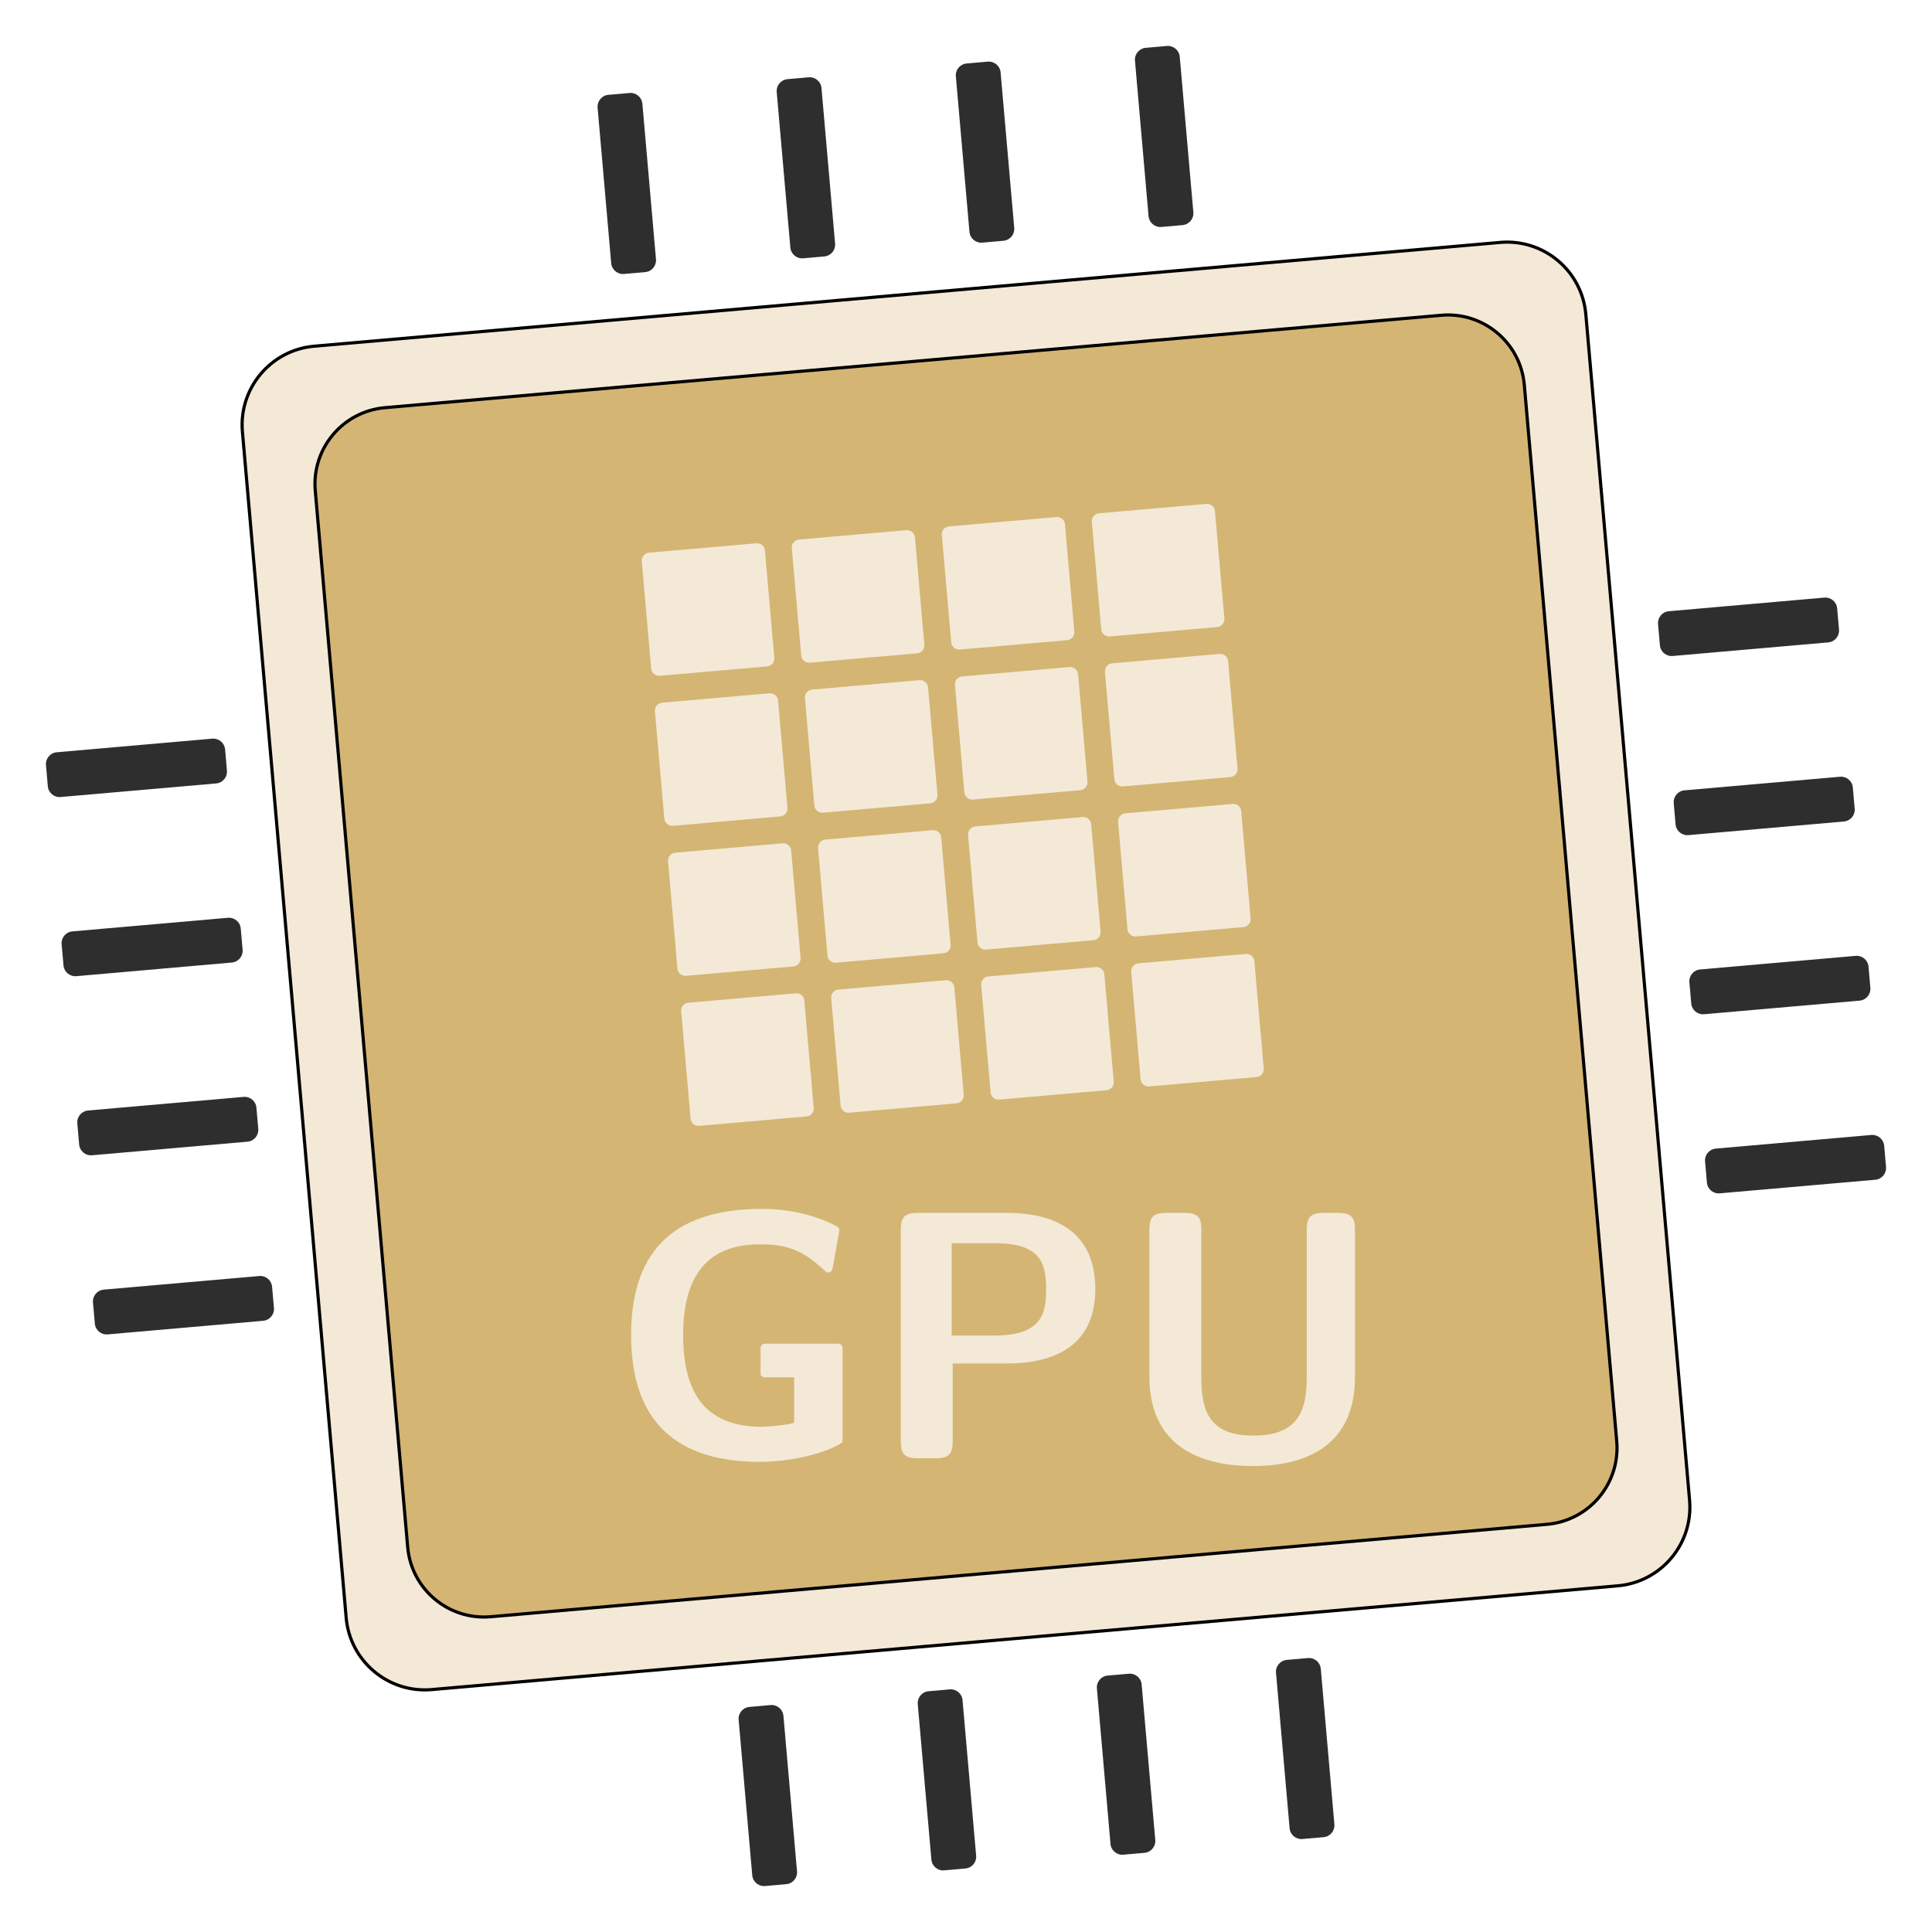 <?xml version="1.0" encoding="UTF-8"?>
<svg xmlns="http://www.w3.org/2000/svg" xmlns:xlink="http://www.w3.org/1999/xlink" width="243.669pt" height="243.669pt" viewBox="0 0 243.669 243.669">
<defs>
<g>
<g id="glyph-0-0">
<path d="M 29.438 -13.875 C 29.438 -14.047 29.312 -14.453 28.906 -14.453 L 19.766 -14.453 C 19.406 -14.453 19.094 -14.359 19.094 -13.828 L 19.094 -10.656 C 19.094 -10.391 19.312 -10.219 19.578 -10.219 L 23.328 -10.219 L 23.328 -4.5 C 22.922 -4.234 19.938 -3.969 19.266 -3.969 C 11.781 -3.969 9.328 -8.656 9.328 -15.531 C 9.328 -22.172 11.734 -26.984 19 -26.984 C 22.797 -26.984 24.625 -26.047 27.25 -23.594 C 27.391 -23.469 27.531 -23.422 27.656 -23.422 C 27.875 -23.422 28.109 -23.594 28.188 -24 L 29 -28.547 C 29.047 -28.766 29.078 -29.047 28.688 -29.266 C 27.344 -29.984 24.047 -31.453 19.266 -31.453 C 7.453 -31.453 2.766 -25.422 2.766 -15.531 C 2.766 -4.5 8.609 0.453 19 0.453 C 23.734 0.453 28.188 -1.031 29.438 -2.047 Z M 29.438 -13.875 "/>
</g>
<g id="glyph-0-1">
<path d="M 10.609 -11.953 L 17.391 -11.953 C 24.406 -11.953 28.594 -14.906 28.594 -21.328 C 28.594 -28.062 24.219 -30.953 17.359 -30.953 L 6.203 -30.953 C 4.594 -30.953 4.062 -30.469 4.062 -28.812 L 4.062 -2.141 C 4.062 -0.531 4.547 0 6.203 0 L 8.469 0 C 10.172 0 10.609 -0.578 10.609 -2.141 Z M 15.969 -27.125 C 21.812 -27.125 22.391 -24.453 22.391 -21.328 C 22.391 -18.328 21.906 -15.484 15.922 -15.484 L 10.484 -15.484 L 10.484 -27.125 Z M 15.969 -27.125 "/>
</g>
<g id="glyph-0-2">
<path d="M 29.984 -28.812 C 29.984 -30.25 29.672 -30.953 27.844 -30.953 L 26.047 -30.953 C 24.359 -30.953 23.906 -30.375 23.906 -28.812 L 23.906 -10.125 C 23.906 -5.75 22.609 -2.859 17.172 -2.859 C 12 -2.859 10.609 -5.484 10.609 -10.078 L 10.609 -28.812 C 10.609 -30.25 10.312 -30.953 8.469 -30.953 L 6.203 -30.953 C 4.594 -30.953 4.062 -30.469 4.062 -28.812 L 4.062 -10.266 C 4.062 -0.844 11.469 0.984 17.125 0.984 C 22.219 0.984 29.984 -0.531 29.984 -10.219 Z M 29.984 -28.812 "/>
</g>
</g>
</defs>
<path fill-rule="nonzero" fill="rgb(18.039%, 18.039%, 18.039%)" fill-opacity="1" d="M 77.086 33.195 L 75.371 13.582 C 75.301 12.758 75.906 12.035 76.73 11.961 L 79.398 11.727 C 80.223 11.656 80.945 12.266 81.02 13.086 L 82.734 32.699 C 82.805 33.523 82.199 34.246 81.375 34.32 L 78.707 34.555 C 77.883 34.625 77.16 34.016 77.086 33.195 Z M 77.086 33.195 "/>
<path fill-rule="nonzero" fill="rgb(18.039%, 18.039%, 18.039%)" fill-opacity="1" d="M 99.68 31.219 L 97.961 11.605 C 97.891 10.781 98.5 10.059 99.32 9.984 L 101.992 9.75 C 102.812 9.68 103.539 10.289 103.609 11.109 L 105.324 30.723 C 105.398 31.547 104.789 32.27 103.969 32.344 L 101.297 32.578 C 100.477 32.648 99.75 32.039 99.68 31.219 Z M 99.68 31.219 "/>
<path fill-rule="nonzero" fill="rgb(18.039%, 18.039%, 18.039%)" fill-opacity="1" d="M 122.27 29.242 L 120.555 9.629 C 120.48 8.805 121.09 8.082 121.91 8.008 L 124.582 7.773 C 125.402 7.703 126.129 8.312 126.199 9.133 L 127.918 28.746 C 127.988 29.57 127.379 30.293 126.559 30.367 L 123.887 30.602 C 123.066 30.672 122.34 30.062 122.27 29.242 Z M 122.27 29.242 "/>
<path fill-rule="nonzero" fill="rgb(18.039%, 18.039%, 18.039%)" fill-opacity="1" d="M 144.859 27.266 L 143.145 7.652 C 143.074 6.828 143.68 6.105 144.504 6.031 L 147.172 5.797 C 147.996 5.727 148.719 6.336 148.793 7.156 L 150.508 26.77 C 150.578 27.594 149.973 28.316 149.148 28.391 L 146.48 28.625 C 145.656 28.695 144.934 28.086 144.859 27.266 Z M 144.859 27.266 "/>
<path fill-rule="nonzero" fill="rgb(18.039%, 18.039%, 18.039%)" fill-opacity="1" d="M 94.875 236.512 L 93.16 216.898 C 93.09 216.078 93.695 215.352 94.52 215.281 L 97.188 215.047 C 98.012 214.977 98.734 215.582 98.809 216.406 L 100.523 236.02 C 100.594 236.84 99.988 237.566 99.164 237.637 L 96.496 237.871 C 95.672 237.941 94.949 237.336 94.875 236.512 Z M 94.875 236.512 "/>
<path fill-rule="nonzero" fill="rgb(18.039%, 18.039%, 18.039%)" fill-opacity="1" d="M 117.469 234.535 L 115.75 214.922 C 115.68 214.102 116.289 213.375 117.109 213.305 L 119.781 213.07 C 120.602 213 121.328 213.605 121.398 214.43 L 123.113 234.043 C 123.188 234.863 122.578 235.59 121.758 235.66 L 119.086 235.895 C 118.266 235.965 117.539 235.359 117.469 234.535 Z M 117.469 234.535 "/>
<path fill-rule="nonzero" fill="rgb(18.039%, 18.039%, 18.039%)" fill-opacity="1" d="M 140.059 232.559 L 138.344 212.945 C 138.27 212.125 138.879 211.398 139.699 211.328 L 142.371 211.094 C 143.191 211.023 143.918 211.629 143.988 212.453 L 145.707 232.066 C 145.777 232.887 145.168 233.613 144.348 233.684 L 141.676 233.918 C 140.855 233.988 140.129 233.383 140.059 232.559 Z M 140.059 232.559 "/>
<path fill-rule="nonzero" fill="rgb(18.039%, 18.039%, 18.039%)" fill-opacity="1" d="M 162.648 230.582 L 160.934 210.969 C 160.859 210.148 161.469 209.422 162.293 209.352 L 164.961 209.117 C 165.785 209.047 166.508 209.652 166.582 210.477 L 168.297 230.09 C 168.367 230.91 167.762 231.637 166.938 231.707 L 164.27 231.941 C 163.445 232.012 162.723 231.406 162.648 230.582 Z M 162.648 230.582 "/>
<path fill-rule="nonzero" fill="rgb(18.039%, 18.039%, 18.039%)" fill-opacity="1" d="M 11.961 166.938 L 11.727 164.27 C 11.656 163.445 12.262 162.723 13.086 162.652 L 32.699 160.934 C 33.523 160.863 34.246 161.473 34.316 162.293 L 34.551 164.961 C 34.625 165.785 34.016 166.508 33.195 166.582 L 13.578 168.297 C 12.758 168.371 12.031 167.762 11.961 166.938 Z M 11.961 166.938 "/>
<path fill-rule="nonzero" fill="rgb(18.039%, 18.039%, 18.039%)" fill-opacity="1" d="M 9.984 144.348 L 9.75 141.68 C 9.68 140.855 10.285 140.133 11.109 140.059 L 30.723 138.344 C 31.547 138.273 32.27 138.879 32.34 139.703 L 32.574 142.371 C 32.648 143.195 32.039 143.918 31.219 143.992 L 11.602 145.707 C 10.781 145.777 10.055 145.172 9.984 144.348 Z M 9.984 144.348 "/>
<path fill-rule="nonzero" fill="rgb(18.039%, 18.039%, 18.039%)" fill-opacity="1" d="M 8.008 121.758 L 7.773 119.086 C 7.703 118.266 8.309 117.539 9.133 117.469 L 28.746 115.754 C 29.57 115.68 30.293 116.289 30.363 117.109 L 30.598 119.781 C 30.672 120.602 30.062 121.328 29.242 121.398 L 9.625 123.117 C 8.805 123.188 8.078 122.578 8.008 121.758 Z M 8.008 121.758 "/>
<path fill-rule="nonzero" fill="rgb(18.039%, 18.039%, 18.039%)" fill-opacity="1" d="M 6.031 99.168 L 5.797 96.496 C 5.727 95.676 6.336 94.949 7.156 94.879 L 26.77 93.16 C 27.594 93.09 28.316 93.699 28.391 94.52 L 28.621 97.191 C 28.695 98.012 28.086 98.738 27.266 98.809 L 7.648 100.523 C 6.828 100.598 6.102 99.988 6.031 99.168 Z M 6.031 99.168 "/>
<path fill-rule="nonzero" fill="rgb(18.039%, 18.039%, 18.039%)" fill-opacity="1" d="M 215.281 149.152 L 215.047 146.48 C 214.973 145.66 215.582 144.934 216.402 144.863 L 236.02 143.145 C 236.84 143.074 237.566 143.684 237.637 144.504 L 237.871 147.176 C 237.941 147.996 237.336 148.723 236.512 148.793 L 216.898 150.508 C 216.074 150.582 215.352 149.973 215.281 149.152 Z M 215.281 149.152 "/>
<path fill-rule="nonzero" fill="rgb(18.039%, 18.039%, 18.039%)" fill-opacity="1" d="M 213.305 126.559 L 213.07 123.891 C 212.996 123.066 213.605 122.344 214.426 122.27 L 234.043 120.555 C 234.863 120.484 235.59 121.09 235.66 121.914 L 235.895 124.582 C 235.965 125.406 235.359 126.129 234.535 126.203 L 214.922 127.918 C 214.098 127.988 213.375 127.383 213.305 126.559 Z M 213.305 126.559 "/>
<path fill-rule="nonzero" fill="rgb(18.039%, 18.039%, 18.039%)" fill-opacity="1" d="M 211.328 103.969 L 211.094 101.297 C 211.02 100.477 211.629 99.75 212.449 99.68 L 232.066 97.965 C 232.887 97.891 233.613 98.5 233.684 99.32 L 233.918 101.992 C 233.988 102.812 233.383 103.539 232.559 103.609 L 212.945 105.328 C 212.121 105.398 211.398 104.789 211.328 103.969 Z M 211.328 103.969 "/>
<path fill-rule="nonzero" fill="rgb(18.039%, 18.039%, 18.039%)" fill-opacity="1" d="M 209.352 81.379 L 209.117 78.707 C 209.043 77.887 209.652 77.16 210.473 77.09 L 230.09 75.371 C 230.91 75.301 231.637 75.91 231.707 76.73 L 231.941 79.402 C 232.012 80.223 231.406 80.949 230.582 81.02 L 210.969 82.734 C 210.145 82.809 209.422 82.199 209.352 81.379 Z M 209.352 81.379 "/>
<path fill-rule="nonzero" fill="rgb(94.942%, 91.292%, 83.646%)" fill-opacity="1" stroke-width="0.399" stroke-linecap="butt" stroke-linejoin="miter" stroke="rgb(0%, 0%, 0%)" stroke-opacity="1" stroke-miterlimit="10" d="M -78.174 -82.204 L -91.26 67.378 C -91.74 72.862 -87.686 77.694 -82.205 78.171 L 67.381 91.261 C 72.861 91.737 77.693 87.687 78.174 82.202 L 91.26 -67.38 C 91.74 -72.86 87.686 -77.692 82.205 -78.173 L -67.381 -91.259 C -72.861 -91.739 -77.693 -87.685 -78.174 -82.204 Z M -78.174 -82.204 " transform="matrix(1, 0, 0, -1, 121.834, 121.835)"/>
<path fill-rule="nonzero" fill="rgb(83.138%, 70.979%, 45.49%)" fill-opacity="1" stroke-width="0.399" stroke-linecap="butt" stroke-linejoin="miter" stroke="rgb(0%, 0%, 0%)" stroke-opacity="1" stroke-miterlimit="10" d="M -70.416 -73.29 L -82.072 59.948 C -82.537 65.265 -78.604 69.952 -73.287 70.417 L 59.947 82.073 C 65.264 82.538 69.951 78.605 70.416 73.288 L 82.072 -59.946 C 82.537 -65.263 78.603 -69.95 73.287 -70.415 L -59.947 -82.071 C -65.264 -82.536 -69.951 -78.606 -70.416 -73.29 Z M -70.416 -73.29 " transform="matrix(1, 0, 0, -1, 121.834, 121.835)"/>
<path fill-rule="nonzero" fill="rgb(94.942%, 91.292%, 83.646%)" fill-opacity="1" d="M 82.129 84.328 L 80.945 70.785 C 80.898 70.234 81.305 69.754 81.852 69.703 L 95.398 68.52 C 95.945 68.473 96.43 68.875 96.477 69.426 L 97.66 82.973 C 97.711 83.52 97.305 84.004 96.754 84.051 L 83.211 85.234 C 82.66 85.285 82.18 84.879 82.129 84.328 Z M 82.129 84.328 "/>
<path fill-rule="nonzero" fill="rgb(94.942%, 91.292%, 83.646%)" fill-opacity="1" d="M 101.051 82.676 L 99.863 69.129 C 99.816 68.582 100.223 68.098 100.77 68.051 L 114.316 66.863 C 114.863 66.816 115.348 67.223 115.395 67.77 L 116.582 81.316 C 116.629 81.863 116.223 82.348 115.676 82.395 L 102.129 83.578 C 101.582 83.629 101.098 83.223 101.051 82.676 Z M 101.051 82.676 "/>
<path fill-rule="nonzero" fill="rgb(94.942%, 91.292%, 83.646%)" fill-opacity="1" d="M 119.969 81.02 L 118.785 67.473 C 118.738 66.926 119.141 66.441 119.691 66.395 L 133.238 65.207 C 133.785 65.16 134.27 65.566 134.316 66.113 L 135.5 79.66 C 135.551 80.207 135.145 80.691 134.594 80.738 L 121.051 81.926 C 120.5 81.973 120.02 81.566 119.969 81.02 Z M 119.969 81.02 "/>
<path fill-rule="nonzero" fill="rgb(94.942%, 91.292%, 83.646%)" fill-opacity="1" d="M 138.891 79.363 L 137.703 65.816 C 137.656 65.27 138.062 64.785 138.609 64.738 L 152.156 63.555 C 152.703 63.504 153.188 63.91 153.234 64.457 L 154.422 78.004 C 154.469 78.555 154.062 79.035 153.516 79.086 L 139.969 80.27 C 139.422 80.316 138.938 79.91 138.891 79.363 Z M 138.891 79.363 "/>
<path fill-rule="nonzero" fill="rgb(94.942%, 91.292%, 83.646%)" fill-opacity="1" d="M 83.785 103.25 L 82.602 89.703 C 82.551 89.156 82.957 88.672 83.508 88.625 L 97.051 87.438 C 97.602 87.391 98.082 87.797 98.133 88.344 L 99.316 101.891 C 99.363 102.438 98.961 102.922 98.41 102.969 L 84.863 104.156 C 84.316 104.203 83.832 103.797 83.785 103.25 Z M 83.785 103.25 "/>
<path fill-rule="nonzero" fill="rgb(94.942%, 91.292%, 83.646%)" fill-opacity="1" d="M 102.707 101.594 L 101.52 88.047 C 101.473 87.5 101.879 87.016 102.426 86.969 L 115.973 85.785 C 116.52 85.734 117.004 86.141 117.051 86.688 L 118.238 100.234 C 118.285 100.785 117.879 101.266 117.332 101.316 L 103.785 102.5 C 103.238 102.547 102.754 102.141 102.707 101.594 Z M 102.707 101.594 "/>
<path fill-rule="nonzero" fill="rgb(94.942%, 91.292%, 83.646%)" fill-opacity="1" d="M 121.625 99.938 L 120.441 86.395 C 120.391 85.844 120.797 85.363 121.348 85.312 L 134.891 84.129 C 135.441 84.082 135.922 84.484 135.973 85.035 L 137.156 98.578 C 137.203 99.129 136.801 99.613 136.25 99.66 L 122.703 100.844 C 122.156 100.891 121.672 100.488 121.625 99.938 Z M 121.625 99.938 "/>
<path fill-rule="nonzero" fill="rgb(94.942%, 91.292%, 83.646%)" fill-opacity="1" d="M 140.547 98.285 L 139.359 84.738 C 139.312 84.188 139.719 83.707 140.266 83.66 L 153.812 82.473 C 154.359 82.426 154.844 82.832 154.891 83.379 L 156.078 96.926 C 156.125 97.473 155.719 97.957 155.172 98.004 L 141.625 99.188 C 141.078 99.238 140.594 98.832 140.547 98.285 Z M 140.547 98.285 "/>
<path fill-rule="nonzero" fill="rgb(94.942%, 91.292%, 83.646%)" fill-opacity="1" d="M 85.441 122.168 L 84.258 108.625 C 84.207 108.074 84.613 107.594 85.16 107.543 L 98.707 106.359 C 99.254 106.312 99.738 106.715 99.785 107.266 L 100.973 120.809 C 101.02 121.359 100.613 121.844 100.066 121.891 L 86.52 123.074 C 85.973 123.121 85.488 122.719 85.441 122.168 Z M 85.441 122.168 "/>
<path fill-rule="nonzero" fill="rgb(94.942%, 91.292%, 83.646%)" fill-opacity="1" d="M 104.359 120.516 L 103.176 106.969 C 103.129 106.422 103.535 105.938 104.082 105.891 L 117.629 104.703 C 118.176 104.656 118.66 105.062 118.707 105.609 L 119.891 119.156 C 119.941 119.703 119.535 120.188 118.984 120.234 L 105.441 121.418 C 104.891 121.469 104.41 121.062 104.359 120.516 Z M 104.359 120.516 "/>
<path fill-rule="nonzero" fill="rgb(94.942%, 91.292%, 83.646%)" fill-opacity="1" d="M 123.281 118.859 L 122.094 105.312 C 122.047 104.766 122.453 104.281 123 104.234 L 136.547 103.047 C 137.094 103 137.578 103.406 137.625 103.953 L 138.812 117.5 C 138.859 118.047 138.453 118.531 137.906 118.578 L 124.359 119.766 C 123.812 119.812 123.328 119.406 123.281 118.859 Z M 123.281 118.859 "/>
<path fill-rule="nonzero" fill="rgb(94.942%, 91.292%, 83.646%)" fill-opacity="1" d="M 142.199 117.203 L 141.016 103.656 C 140.969 103.109 141.371 102.625 141.922 102.578 L 155.469 101.395 C 156.016 101.344 156.5 101.75 156.547 102.297 L 157.73 115.844 C 157.781 116.395 157.375 116.875 156.824 116.926 L 143.281 118.109 C 142.73 118.156 142.25 117.75 142.199 117.203 Z M 142.199 117.203 "/>
<path fill-rule="nonzero" fill="rgb(94.942%, 91.292%, 83.646%)" fill-opacity="1" d="M 87.098 141.09 L 85.91 127.543 C 85.863 126.996 86.27 126.512 86.816 126.465 L 100.363 125.277 C 100.91 125.23 101.395 125.637 101.441 126.184 L 102.629 139.73 C 102.676 140.277 102.27 140.762 101.723 140.809 L 88.176 141.996 C 87.629 142.043 87.145 141.637 87.098 141.09 Z M 87.098 141.09 "/>
<path fill-rule="nonzero" fill="rgb(94.942%, 91.292%, 83.646%)" fill-opacity="1" d="M 106.016 139.434 L 104.832 125.887 C 104.781 125.34 105.188 124.855 105.738 124.809 L 119.281 123.625 C 119.832 123.574 120.312 123.98 120.363 124.527 L 121.547 138.074 C 121.594 138.625 121.191 139.105 120.641 139.156 L 107.094 140.34 C 106.547 140.387 106.062 139.98 106.016 139.434 Z M 106.016 139.434 "/>
<path fill-rule="nonzero" fill="rgb(94.942%, 91.292%, 83.646%)" fill-opacity="1" d="M 124.938 137.777 L 123.75 124.234 C 123.703 123.684 124.109 123.203 124.656 123.152 L 138.203 121.969 C 138.75 121.922 139.234 122.324 139.281 122.875 L 140.469 136.418 C 140.516 136.969 140.109 137.449 139.562 137.5 L 126.016 138.684 C 125.469 138.73 124.984 138.328 124.938 137.777 Z M 124.938 137.777 "/>
<path fill-rule="nonzero" fill="rgb(94.942%, 91.292%, 83.646%)" fill-opacity="1" d="M 143.855 136.125 L 142.672 122.578 C 142.621 122.027 143.027 121.547 143.578 121.496 L 157.121 120.312 C 157.672 120.266 158.152 120.672 158.203 121.219 L 159.387 134.766 C 159.434 135.312 159.031 135.797 158.48 135.844 L 144.934 137.027 C 144.387 137.078 143.902 136.672 143.855 136.125 Z M 143.855 136.125 "/>
<g fill="rgb(94.942%, 91.292%, 83.646%)" fill-opacity="1">
<use xlink:href="#glyph-0-0" x="76.832" y="183.92"/>
<use xlink:href="#glyph-0-1" x="109.549" y="183.92"/>
<use xlink:href="#glyph-0-2" x="140.906" y="183.92"/>
</g>
</svg>
